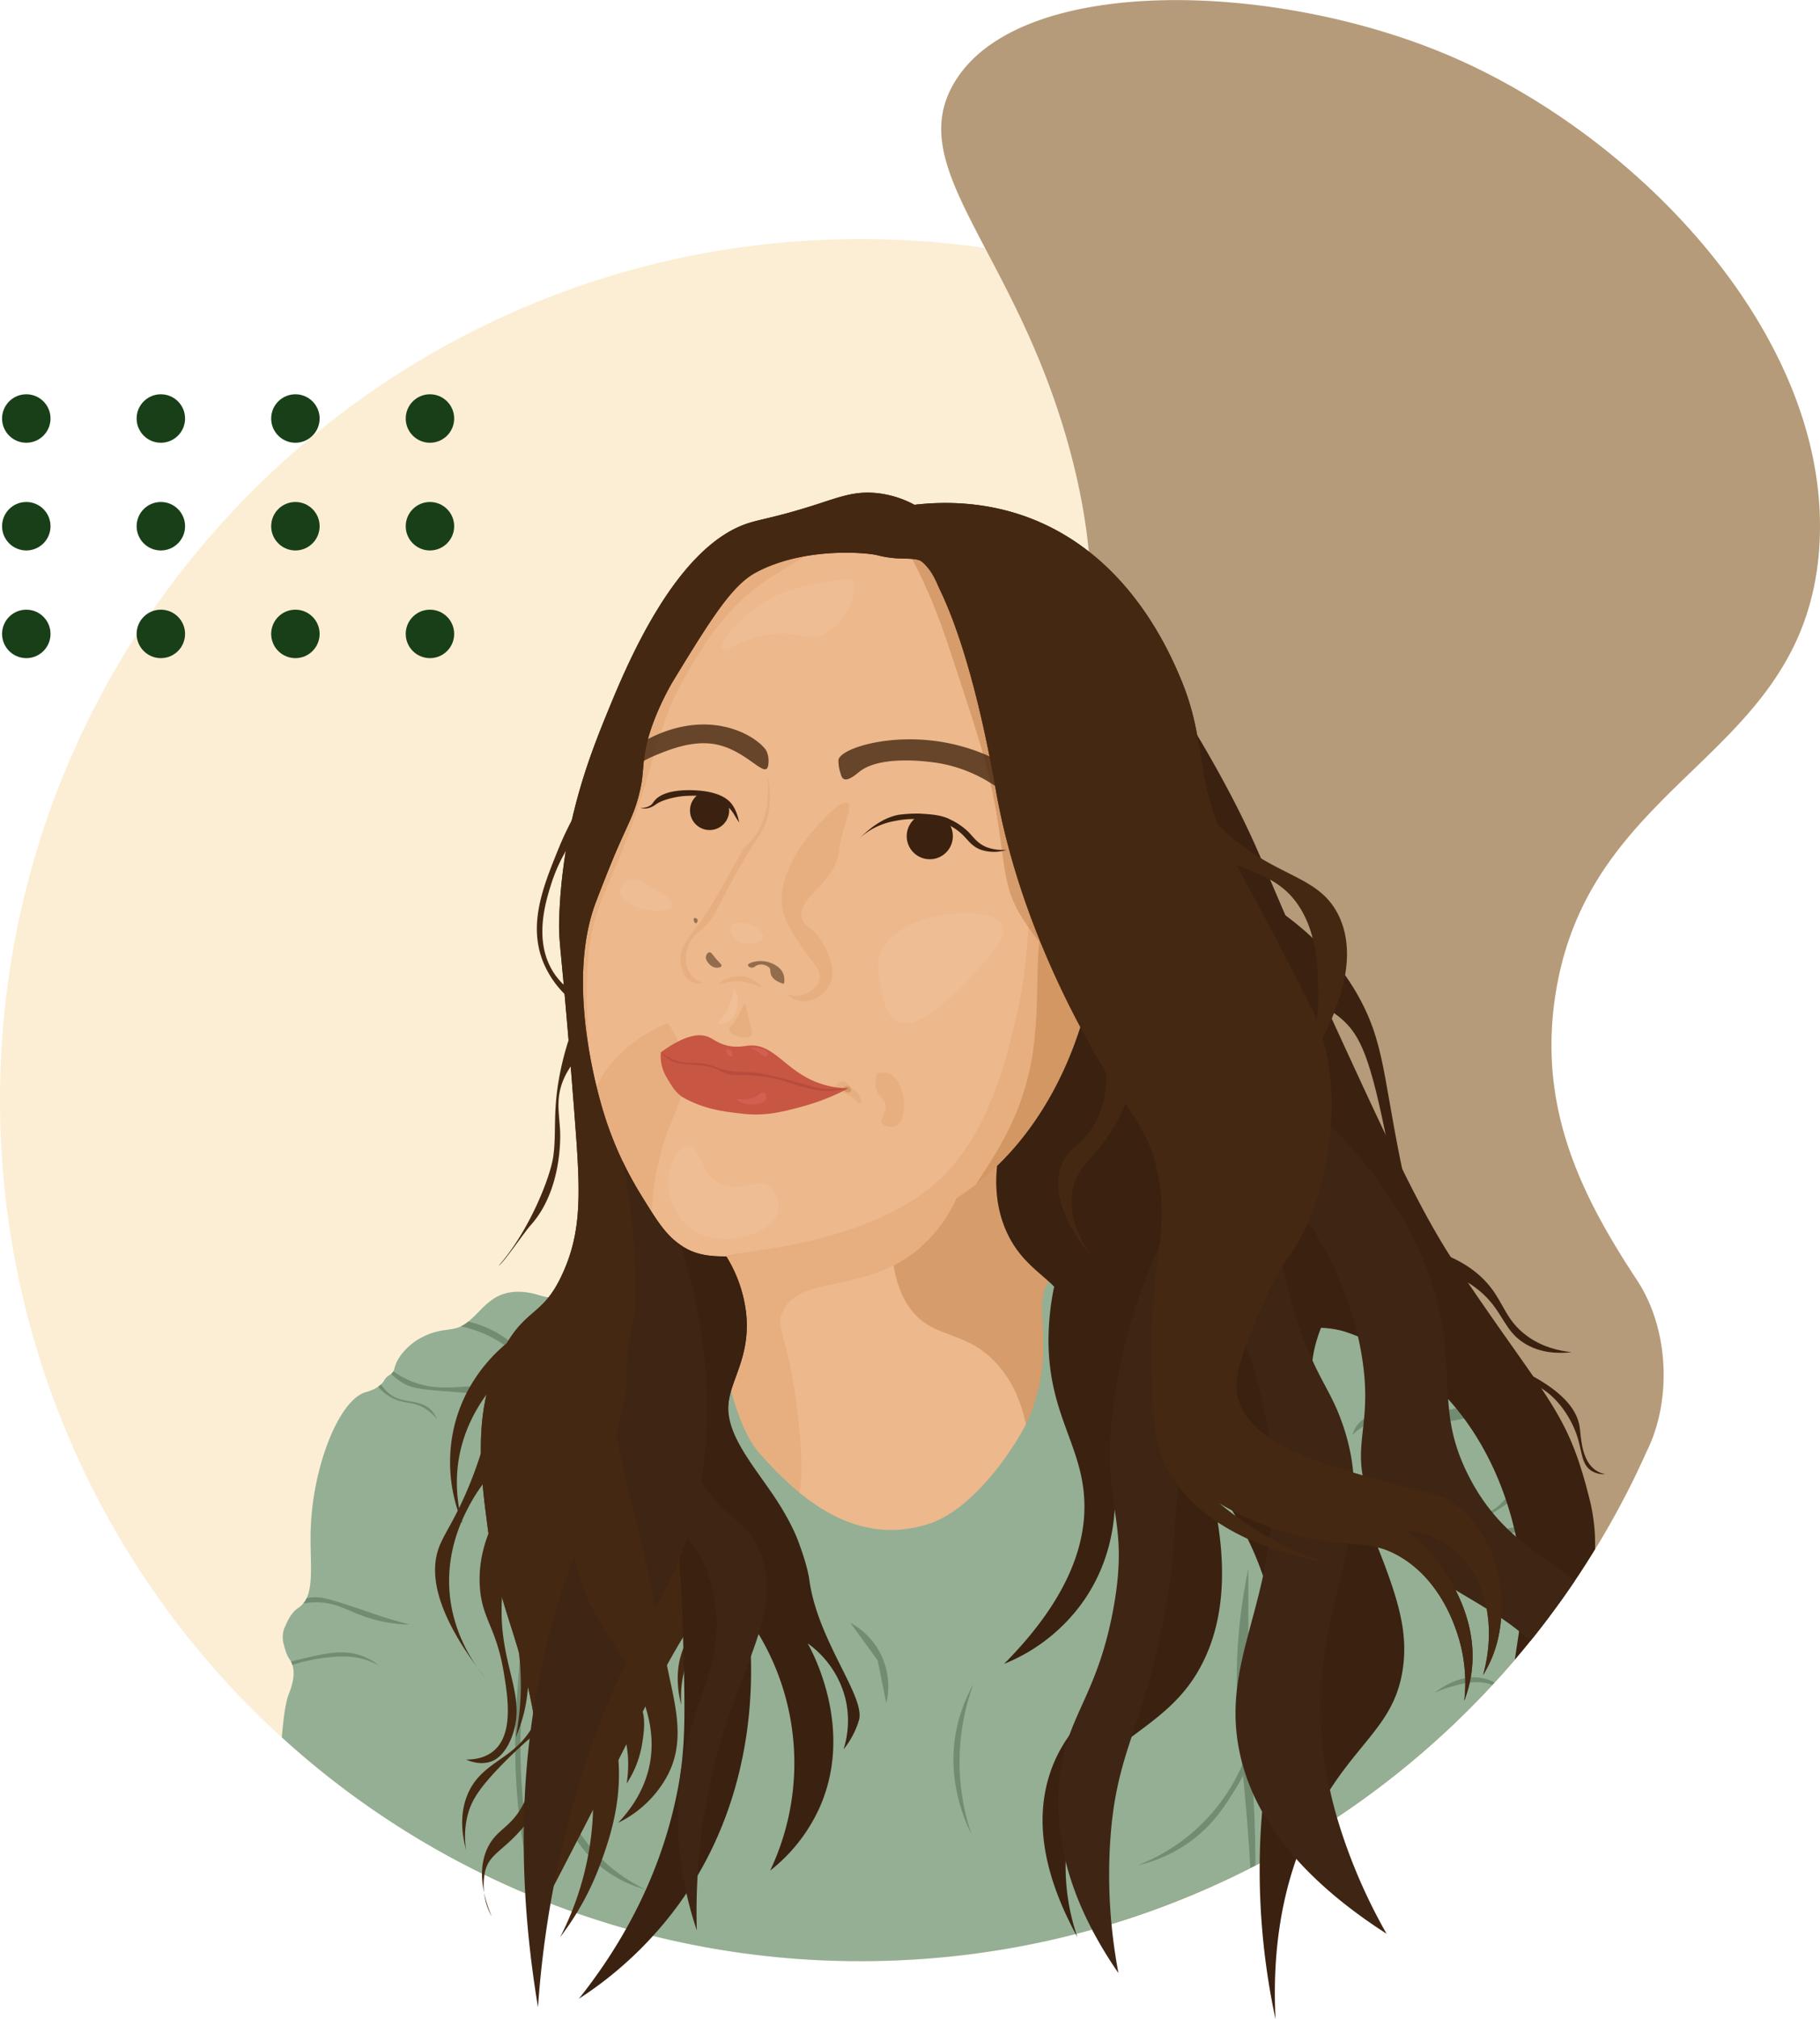 <svg xmlns="http://www.w3.org/2000/svg" viewBox="0 0 877.6 973.2"><defs><style>.cls-1{fill:#fceed4;}.cls-2{fill:#193f19;}.cls-3{fill:#b59b79;}.cls-4{fill:#edb88c;}.cls-10,.cls-5{fill:#f4c5a2;}.cls-5{opacity:0.35;}.cls-6{fill:#b5743a;opacity:0.4;}.cls-7{fill:#e2a674;}.cls-10,.cls-14,.cls-7,.cls-8,.cls-9{opacity:0.5;}.cls-15,.cls-8{fill:#3a2110;}.cls-16,.cls-20,.cls-9{fill:#452812;}.cls-11{fill:#c75642;}.cls-12{fill:#b74b3d;}.cls-13{fill:#d35f53;}.cls-14{fill:#ef9d6f;}.cls-16{opacity:0.8;}.cls-17{fill:#94af94;}.cls-18{fill:#728c72;}.cls-19{fill:#3f2513;}</style></defs><g id="Layer_2" data-name="Layer 2"><g id="Layer_9" data-name="Layer 9"><path class="cls-1" d="M789.4,617.07A92.06,92.06,0,0,1,802,663.7a93,93,0,0,1-1.15,14.64c0,.26-.08.52-.13.77a82.37,82.37,0,0,1-3.6,13.23h0q-2,4.67-4.06,9.25a.37.37,0,0,0,0,.11c-1.3,2.77-2.58,5.55-3.9,8.31-.59,1.25-1.19,2.5-1.81,3.74q-8.35,16.9-18.17,32.91-4.71,7.71-9.77,15.2-5.68,8.45-11.77,16.58c-3.15,4.23-6.4,8.39-9.71,12.49q-3.66,4.53-7.46,9-4.77,5.6-9.76,11c-.36.4-.73.79-1.09,1.18a416.33,416.33,0,0,1-74.9,63.82q-11.74,7.82-24,14.83c-5,2.89-10.13,5.65-15.28,8.32-.81.43-1.63.84-2.44,1.25a412.15,412.15,0,0,1-66.95,27c-3.11.94-6.23,1.86-9.38,2.73A415.1,415.1,0,0,1,0,530.2c0-229.19,185.8-415,415-415a417.71,417.71,0,0,1,60,4.31c151.21,21.88,276,125.31,328.43,264.24-24,24-46.3,50.95-53.31,95.11-8.3,52.29,10.45,93.07,34.52,130.85Q787,613.42,789.4,617.07Z"/><circle class="cls-2" cx="12.68" cy="201.71" r="11.68"/><circle class="cls-2" cx="77.56" cy="201.71" r="11.68"/><circle class="cls-2" cx="142.44" cy="201.71" r="11.68"/><circle class="cls-2" cx="207.32" cy="201.71" r="11.68"/><circle class="cls-2" cx="12.68" cy="253.62" r="11.68"/><circle class="cls-2" cx="77.56" cy="253.62" r="11.68"/><circle class="cls-2" cx="142.44" cy="253.62" r="11.68"/><circle class="cls-2" cx="207.32" cy="253.62" r="11.68"/><circle class="cls-2" cx="12.68" cy="305.52" r="11.68"/><circle class="cls-2" cx="77.56" cy="305.52" r="11.68"/><circle class="cls-2" cx="142.44" cy="305.52" r="11.68"/><circle class="cls-2" cx="207.32" cy="305.52" r="11.68"/><path class="cls-3" d="M877.17,265.06c-4.41,58.46-40.73,85.74-73.76,118.69-24,24-46.3,50.95-53.31,95.11-8.3,52.29,10.45,93.07,34.52,130.85q2.36,3.7,4.78,7.36c11.33,17.16,15.13,40.37,11.45,61.27,0,.26-.08.52-.13.77a82.37,82.37,0,0,1-3.6,13.23h0q-1.22,3.28-2.7,6.38c-.46.95-.91,1.91-1.36,2.87a.37.37,0,0,0,0,.11c-1.3,2.77-2.58,5.55-3.9,8.31-.59,1.25-1.19,2.5-1.81,3.74q-8.35,16.9-18.17,32.91-4.71,7.71-9.77,15.2-5.68,8.45-11.77,16.58c-3.15,4.23-6.4,8.39-9.71,12.49q-3.66,4.53-7.46,9-4.77,5.6-9.76,11c-.36.4-.73.79-1.09,1.18a416.33,416.33,0,0,1-74.9,63.82q-11.74,7.82-24,14.83c-5,2.89-10.13,5.65-15.28,8.32-.81.43-1.63.84-2.44,1.25a412.15,412.15,0,0,1-66.95,27c-76.61-88-75.66-284.4-75.38-304.11C463.35,432,557.4,369.12,515.66,216.11c-11.21-41.11-27.6-71.73-40.68-96.6C457.9,87,446.44,64.35,459.49,41c29.78-53.4,153.85-50.74,239.58-14.09C791.53,66.39,884.74,164.86,877.17,265.06Z"/></g><g id="Layer_3" data-name="Layer 3"><path class="cls-4" d="M421.59,265.89c-23.84-.21-41.45,1.29-56.82,9.06S341,298,324.42,328.47C314.11,347.4,312,357.66,311.25,361.4c-1.73,9.31-.65,12.17-3.29,22.24-2.35,8.93-4.75,12.62-10.71,26.35,0,0-3.74,8.62-9.88,24.7-15.26,40,1.84,95.72,4.12,102.93a170.24,170.24,0,0,0,17.29,37.87c8.6,14,13.13,21.35,22.23,26.35,9.67,5.31,21.95,4.16,46.11,1.65,21.26-2.21,32.07-3.34,46.94-8.24A159.58,159.58,0,0,0,467.7,573c37.68-27.8,50.62-69.47,54.34-81.52,31.5-101.87-40.16-219.61-83.16-224.79C436.15,266.38,429,266,421.59,265.89Z"/><path class="cls-4" d="M344.19,596.9c6.17,7.81,14,20.2,15.64,36.23,2,19.17-6.27,30.37-8.23,41.17-7.47,41.17,68.37,120,122.69,101.28,51.88-17.84,66.54-118.58,36.23-153.15-7.68-8.75-18.76-13.87-25.53-29.65-8.51-19.84-3.52-41,1.65-55.16Z"/></g><g id="Layer_7" data-name="Layer 7"><path class="cls-5" d="M303.84,424c1.15-.35,3.22-.62,9.88,3.3,5.84,3.44,11.33,6.67,10.7,9.06s-6.51,2.68-9.88,2.47c-6.91-.45-15.63-4.33-15.64-9.06C298.89,427.23,301.36,424.75,303.84,424Z"/><path class="cls-5" d="M424.88,476.68c-1.07-4.62-2.35-10.13-.82-15.64,3.9-14,23.62-19.51,34.58-20.59,2.22-.22,21.46-2.1,24.7,5.77,2.15,5.2-3.81,12-11.52,20.58-5.58,6.21-28.33,31.53-39.53,25.53C428,490,426.5,483.66,424.88,476.68Z"/><path class="cls-6" d="M517.93,660.3c-3.26,18.79-10.86,41.63-17.3,41.17s-2.55-22.72-18.11-42-32.08-13.06-43.64-28.82c-4.16-5.67-6.79-13-8-20.8a61.64,61.64,0,0,0,11.66-7.61,69.78,69.78,0,0,0,18.71-24.79c2.13-1.38,4.28-2.87,6.41-4.44A129.77,129.77,0,0,0,483,559.78a82.93,82.93,0,0,1,25.08,21.48C527.29,606.41,521.85,637.73,517.93,660.3Z"/><path class="cls-7" d="M322,493.15a44.19,44.19,0,0,1,8.24,21.41c1.1,12.48-4.49,18.84-9.88,35.41-8.43,25.87-3.8,38-9.06,39.52-8.1,2.34-30.65-23.09-28-50.23C285.2,519.42,300.3,501.86,322,493.15Z"/><path class="cls-7" d="M402.65,524.44c-.25-1.36,2.09-3.47,4.12-3.29.91.08,1.11.57,4.11,3.29,2.26,2,2.71,2.27,3.3,3.29.85,1.48,1.46,3.69.82,4.12-.83.56-2.65-2.64-7.41-4.94C404.6,525.47,402.85,525.54,402.65,524.44Z"/><path class="cls-6" d="M406.77,524.44a1.47,1.47,0,0,1,.82-.82,2,2,0,0,1,2.47.82,1.58,1.58,0,0,1,0,1.65c-.7.82-2.92.21-3.29-.83A1.21,1.21,0,0,1,406.77,524.44Z"/><path class="cls-7" d="M371,389c-.63,6.23-2.3,9.55-5.68,14.94h0c-3.21,5.14-8,12.17-14.9,25.41-4.88,9.36-6.43,13.4-11.53,18.11-2.7,2.5-5,3.86-6.58,7.41-.27.57-3.83,8.72.82,14.82a12.61,12.61,0,0,0,5.76,4.12,9,9,0,0,1-5.76-.82c-4.48-2.44-4.86-8.55-4.94-9.88-.41-6.75,4-11.38,9.06-18.12,4.58-6.08,9.1-14.21,18.11-30.47,1.24-2.22,2.34-4.22,3.34-6,.42-.31.81-.63,1.19-1,11.12-9.53,10.85-25.9,10.2-32.7a6.29,6.29,0,0,1,.32.7A47.31,47.31,0,0,1,371,389Z"/><path class="cls-7" d="M408.41,386.93c-5.14-1.31-21.06,18.79-23.05,22.23-4.09,7.07-11.06,19.1-7.41,31.29,1.95,6.54,7.1,13.66,11.52,19.76,3.88,5.36,6.46,8,5.77,11.53-.8,4.14-5.69,7.93-10.71,8.24a11.52,11.52,0,0,1-4.94-.83,12.55,12.55,0,0,0,6.59,3.3c5.88.86,10.93-3.23,13.18-6.59,5.44-8.14-1.87-19.88-3.3-22.23-4.68-7.72-8.4-6.66-9.47-11.12-2.49-10.38,17.36-17.26,18.12-33.76C405,402.93,411.92,387.82,408.41,386.93Z"/><path class="cls-8" d="M360.65,465.15c.06-1.1,4.77-2.57,9.06-1.64.67.14,6.85,1.57,8.24,6.59a8.15,8.15,0,0,1,0,4.11c-4.19-1.29-5.66-3-6.18-4.53s0-2.28-.82-3.29a5.65,5.65,0,0,0-6.59-.82,3.12,3.12,0,0,1-1.65.82C361.75,466.43,360.62,465.71,360.65,465.15Z"/><path class="cls-8" d="M347.89,465.57c.23-.64-.65-1.2-2.47-3.3-2-2.35-2.4-3.36-3.29-3.29s-1.43,1-1.65,1.65c-.61,1.84,1.19,3.65,1.65,4.11a5,5,0,0,0,3.29,1.65C346.12,466.42,347.63,466.31,347.89,465.57Z"/><path class="cls-9" d="M334.72,442.51c-.4.28-.24,1.15,0,1.65.07.15.39.83.82.82s1.07-.91.82-1.65S335.13,442.22,334.72,442.51Z"/><path class="cls-5" d="M363.12,446.22c-3.7-2-9.33-2.43-10.7,0-1,1.82.55,4.93,2.47,6.58,4.3,3.7,12.41,1.87,13.18-.82C368.63,450,365.27,447.36,363.12,446.22Z"/><path class="cls-10" d="M354.07,476.68c-.94,0-.47,4.52-3.3,9.88-2.14,4.08-4.67,5.78-4.11,6.59s3.65.1,5.76-1.65c3.42-2.82,3.32-7.61,3.29-9.05C355.66,479.77,354.84,476.68,354.07,476.68Z"/><path class="cls-7" d="M346.66,474.21c.16.51,5.68-2.35,13.17-.82,4.43.9,7.18,2.86,7.41,2.47s-3-3.84-7.41-4.94C353.05,469.24,346.48,473.65,346.66,474.21Z"/><path class="cls-7" d="M354.89,491.5c-2.16,3.25-3.52,3.72-3.29,4.94.53,2.84,8.64,5,10.7,2.47.74-.88.18-1.72-1.65-9.88-.78-3.51-1-4.88-1.64-4.94C358,484,357.75,487.21,354.89,491.5Z"/><path class="cls-11" d="M409.24,524.44a108.35,108.35,0,0,1-23.06,9.06c-8.77,2.33-17,4.51-28,3.29-10.58-1.17-18.31-2.32-28-7.41-4.53-2.38-6.84-6.93-9.06-10.7a19.9,19.9,0,0,1-2.47-11.5v0l0,0c12.27-8.93,19.05-9.06,23-7.37,2.42,1,4.49,3,9,4.12,4.78,1.12,8,.19,10.71,0,12.71-.94,17.89,13.75,36.23,18.93a43.28,43.28,0,0,0,9.38,1.58l1.52.06Z"/><path class="cls-5" d="M331.84,552.44c5.93-.06,5.93,13.4,15.64,18.11,9.24,4.48,17.57-3.66,23.88,1.65,3.64,3.06,5,9.22,3.29,13.17-4.45,10.51-29,17.35-42.81,5.77-8.94-7.53-11.91-21.73-7.42-31.29C325.07,558.47,327.89,552.48,331.84,552.44Z"/><path class="cls-7" d="M526.54,473.49a166.89,166.89,0,0,1-4.5,18c-3.72,12.05-16.66,53.72-54.34,81.52-2.13,1.57-4.28,3.06-6.41,4.44a163.14,163.14,0,0,1-37.23,17.79c-14.87,4.9-25.68,6-46.94,8.24-11.1,1.16-19.68,2-26.67,2.1h-.32a2.19,2.19,0,0,1,.47-.26,33.11,33.11,0,0,1,5.86-1.24C372.34,601.59,414,597,443.77,576a90,90,0,0,0,9.57-7.75,78.23,78.23,0,0,0,7.77-8.39c18-22.62,25.15-53.41,28.82-69.17,8.05-34.55,3.94-53.05,9.88-54.34S519.69,451.56,526.54,473.49Z"/><path class="cls-12" d="M408.61,524.43a47.11,47.11,0,0,1-7.2,1.25c-5.58.45-10-.73-16.46-2.47-6.09-1.63-5.67-2.21-10.71-3.3a87.55,87.55,0,0,0-13.17-1.65c-7.22-.45-7.72.21-10.71-.82s-4.17-2.31-8.23-3.29a48.08,48.08,0,0,0-5.77-.83c-6.14-.67-7-.36-9.05-.82a16.76,16.76,0,0,1-8.65-5.32v0l0,0a24.23,24.23,0,0,0,9.42,4.57c4,.9,5.79.18,10.7.82,5.7.75,5.35,2,11.53,3.29,6.89,1.45,8.44.14,17.29,1.65,2,.33,3.77.78,7.41,1.65,15.77,3.79,17.35,5.48,23.88,5.76a51.08,51.08,0,0,0,8.15-.48Z"/><path class="cls-13" d="M350.36,505.91c.5-.46,1.86-.06,2.47.83s.55,2.14,0,2.47-2-.52-2.47-1.65C350.34,507.5,349.88,506.37,350.36,505.91Z"/><path class="cls-13" d="M361.89,505.09c.07-.32,1.86-.25,3.29,0,1.22.21,4.68.8,4.94,2.47a1.61,1.61,0,0,1-.82,1.65c-.89.34-1.65-1-4.12-2.47C363.22,505.6,361.83,505.37,361.89,505.09Z"/><path class="cls-13" d="M355.3,529.79c.15-.64,4,1.05,8.24-.82,2.64-1.17,3.8-3,4.94-2.47.9.42,1.29,2.11.82,3.29-1.09,2.78-6.75,2.51-7.41,2.47C358.29,532.05,355.17,530.37,355.3,529.79Z"/><path class="cls-14" d="M356.46,604.1c-2.16.62-4.33,1.25-6.51,1.86C349.79,605.3,352.2,604.77,356.46,604.1Z"/><path class="cls-7" d="M461.29,577.46a69.78,69.78,0,0,1-18.71,24.79c-25.87,21.35-56.52,12-65.05,29.65-3.48,7.23.86,10.41,5,34.58,3.54,21,6.62,56.25,0,58.46-8,2.69-31-42.35-37.47-77-1.49-8-7.19-20.27,5.43-42.35,7-.09,15.58-1,26.68-2.11,21.26-2.21,32.07-3.34,46.94-8.24A163.14,163.14,0,0,0,461.29,577.46Z"/><path class="cls-6" d="M528.06,464.29a171.6,171.6,0,0,1-6,27.21c-3.62,11.73-16,51.51-51.36,79.25,5.23-8.84,21.23-29.17,26.66-59.48,5.7-31.8-.74-63.29,9.06-68.35C513.06,439.48,521.9,455.41,528.06,464.29Z"/><path class="cls-5" d="M375.48,286.47c5.89-2.6,11.23-3.69,21.4-5.76,12.1-2.46,13.47-1.42,14-.82,3.9,4.36-3.29,22.13-15.64,26.35-6.32,2.15-8.58-1.08-18.94-.83-17.08.42-26.36,9.59-28,7.41C346.3,310.16,358.33,294.06,375.48,286.47Z"/><path class="cls-7" d="M391.94,263.42c1,3.61-11.85,8.81-23.87,17.29-18.34,12.93-27.71,28.58-36.23,42.82-10.45,17.44-13,29.11-21.41,56.81-13.74,45-23.49,51.7-26.35,77.4a224.13,224.13,0,0,0-.83,33.76c1.14,29.94,6.89,51,6.59,51.06s-10.5-25.69-11.53-60.11C278,471.09,278.57,457,298.08,382c12.22-47,15.51-55,19.76-63.4,5.29-10.45,27.74-54.74,60.11-57.64C382.6,260.53,391.15,260.64,391.94,263.42Z"/><path class="cls-6" d="M434.76,256.83c-1.44,1.14,3.42,8.63,9.88,22.23,6.93,14.58,10.66,25.92,18.12,48.58,9,27.49,13.64,41.5,17.29,61.76,4.84,26.92,3.2,38.27,13.17,53.52,7,10.72,15.88,21.55,22.24,25.53,8.16-97.83-22.76-151.17-38.7-171.27C464,281.07,437.7,254.51,434.76,256.83Z"/><path class="cls-7" d="M422.82,517.44a12.62,12.62,0,0,0,0,8.24c1.3,3.33,3.5,3.64,4.12,6.58.88,4.22-2.95,6.87-1.65,9.06,1.08,1.81,5.09,2.4,7.41.82,5.54-3.77,3.82-21.6-4.11-24.7A8.91,8.91,0,0,0,422.82,517.44Z"/></g><g id="Layer_6" data-name="Layer 6"><path class="cls-15" d="M485.4,409.57a19.61,19.61,0,0,1-12.35,0c-4.51-1.66-6.13-4.61-9.06-7.41a26.07,26.07,0,0,0-5.66-4.07.39.39,0,0,0-.11-.06c-3.7-1.22-2.87-1.22-7.81-2-.39-.07-8.11-1.23-8.5-1.25a41.34,41.34,0,0,0-10,.84,34,34,0,0,0-17.29,8.23c4-3.8,10.29-9.47,18.53-11.12a66.91,66.91,0,0,1,10.51-.6l.77.05c3.64.26,8.27.44,12.59,2.2.25.1,1.4.72,1.65.82a31.24,31.24,0,0,1,7.41,4.95c3.1,2.62,4.94,6.85,11.12,8.64A23.13,23.13,0,0,0,485.4,409.57Z"/><path class="cls-15" d="M459.46,403a11.12,11.12,0,1,1-15.83-10.07l.77.05a40.18,40.18,0,0,1,12.36,2.75,10.84,10.84,0,0,1,1.57,2.37A11.13,11.13,0,0,1,459.46,403Z"/><path class="cls-15" d="M356.47,396.59c-.25-.62-1.12-1.61-2.4-3.9a20.39,20.39,0,0,0-3.3-4.11c-4.06-3.67-6.84-4.47-11.52-4.94a74.17,74.17,0,0,0-9.06,0c-3.62.21-10.71,1.64-14,4.11a10.67,10.67,0,0,1-3.29,1.65,7.07,7.07,0,0,1-4.12,0,8.13,8.13,0,0,0,4.12-.82c2-1,1.64-1.65,3.29-3.3,5.37-5.36,18-4.58,22.23-4.11.05,0,0,0,0,0,6.1.71,10.29,2.34,13.18,4.94.23.19-.23-.22,0,0C355.32,389.71,356.23,395.58,356.47,396.59Z"/><path class="cls-15" d="M356.54,396.8s0-.09-.07-.19A.63.63,0,0,1,356.54,396.8Z"/><path class="cls-15" d="M351.6,390.64A9.44,9.44,0,1,1,338.29,382l.13,0c6.1.72,9.62,2.55,12.51,5.15a10.25,10.25,0,0,1,.43,1.36A10,10,0,0,1,351.6,390.64Z"/><path class="cls-16" d="M404.3,366.35a18.55,18.55,0,0,0,.82,5.76c.53,1.82.85,2.82,1.65,3.29,2.14,1.27,6.4-2.46,7.41-3.29,11.16-9.17,38-4.4,39.52-4.12a69.85,69.85,0,0,1,30.47,14q-2.48-8.24-4.94-16.47A93.44,93.44,0,0,0,457,358.11C429.6,352.7,404.88,360.86,404.3,366.35Z"/><path class="cls-16" d="M369.71,370.46c1-.9.92-3.76.83-4.94a12.06,12.06,0,0,0-.83-3.29c-1.16-2.75-9-10-22.23-12.35-16.5-2.88-30.65,3.8-37.05,7.41-.28,3.29-.55,6.59-.83,9.88a70.44,70.44,0,0,1,7.83-3.71c5.58-2.23,16.08-6.43,26.34-4.94C358,360.59,367.15,372.9,369.71,370.46Z"/></g><g id="Layer_5" data-name="Layer 5"><path class="cls-17" d="M747.59,778.45C671.92,879.68,551.11,945.2,415,945.2A413.58,413.58,0,0,1,135.9,837.35c.91-11.13,2-17.32,3.26-20.6.75-2,3.67-8.79,1.82-14.34a10.07,10.07,0,0,0-.67-1.55,6.65,6.65,0,0,0-.33-.58c-2.07-3.27-2.07-4-3.29-8.23a12.3,12.3,0,0,1,.82-8.23c2.37-5.43,4.19-7.46,6.59-9.06a10.1,10.1,0,0,0,2.16-2,12.07,12.07,0,0,0,1.66-2.63c3.42-7.39,1.37-19.94,1.94-34.12,1.19-29.66,13.6-61.1,26.35-65a20,20,0,0,0,6.13-2.65,10.83,10.83,0,0,0,1.36-1.11,9.92,9.92,0,0,0,1.57-2c1.08-1.84,2.33-2.29,3.33-3.08a4,4,0,0,0,1.06-1.22,5.44,5.44,0,0,0,.55-1.46c1.55-6.6,8.07-12,11.53-14,10-5.79,14.84-3.59,20.5-6.22a17,17,0,0,0,3.57-2.31c.21-.16.41-.34.63-.53,5.16-4.54,5.73-6.16,10.7-9.88,7.83-5.83,17.73-3.91,22.24-2.47,12.64,4,47.17,4.7,81.51,0,5.91,11.2,9.48,58.71,25.53,76.58,16.28,18.12,43.88,45.86,81.52,33.76,23.27-7.48,44.43-41.5,48.58-51.87C511,646.17,494.93,627.4,508.05,615c18.81-17.77,55.37,17.64,123.51,23.87,6.84.63,30.65,4.26,57.64,17.3,8.65,4.18,13,6.27,17.29,9.88a56.69,56.69,0,0,1,8.25,8.55q1.6,2,3,4.17c8.87,13.31,12.41,28.51,18.22,38.53q.51.87,1,1.68a27,27,0,0,0,1.58,2.24,19.85,19.85,0,0,1,4.12,17.29s0,.05,0,.07c-.11.58-.2,1.18-.26,1.81C741.47,749.31,745.37,763.16,747.59,778.45Z"/></g><g id="Layer_8" data-name="Layer 8"><path class="cls-18" d="M249.49,681.71a32.8,32.8,0,0,0-9.88-7.41c-4-1.91-7-2.33-18.94-3.29-16.66-1.35-21.51-1.41-27.17-4.94a27.47,27.47,0,0,1-4.9-3.91,4,4,0,0,0,1.06-1.22,42.81,42.81,0,0,0,9.61,5.13c17.81,6.71,31.47-2.44,42.81,5.76A22.11,22.11,0,0,1,249.49,681.71Z"/><path class="cls-18" d="M210.79,684.18a21.3,21.3,0,0,0-6.58-5.76c-5.18-2.87-8.76-1.8-14-4.12a22.54,22.54,0,0,1-7.87-5.94,10.83,10.83,0,0,0,1.36-1.11,24.36,24.36,0,0,0,3.21,3.76c7,6.38,15.62,2.5,21.41,9.06A13.45,13.45,0,0,1,210.79,684.18Z"/><path class="cls-18" d="M197.62,783a70.48,70.48,0,0,1-17.29-2.47c-11.59-3.18-16.35-7.79-26.35-8.23a34.62,34.62,0,0,0-7.72.52,12.07,12.07,0,0,0,1.66-2.63,26.43,26.43,0,0,1,3.59-.36c3.11-.11,5.69.32,17.29,4.11,8.41,2.75,10.93,3.79,17.29,5.77C190.94,781.21,195,782.3,197.62,783Z"/><path class="cls-18" d="M182.8,802.75a36.7,36.7,0,0,0-8.24-3.29c-2.87-.76-7.09-1.49-14.82-.82A86.73,86.73,0,0,0,141,802.41a10.07,10.07,0,0,0-.67-1.55c1.58-.44,3.41-.92,5.43-1.4,11.51-2.69,19.53-4.46,28-1.65A30,30,0,0,1,182.8,802.75Z"/><path class="cls-18" d="M257.73,904.86a304.53,304.53,0,0,1-6.59-52.7c-1.12-31.13,2.86-56,8.24-89.75,2.7-16.95,5.43-30.88,7.41-40.35-2,6.21-4.74,15.27-7.41,26.35a400.82,400.82,0,0,0-9.89,66.7,331.37,331.37,0,0,0-.82,38.7,300.28,300.28,0,0,0,6.59,51.05Z"/><path class="cls-18" d="M261.85,667.71c-3.84-6-13.87-19.86-32.12-26.34a56.14,56.14,0,0,0-7.49-2.11,17,17,0,0,0,3.57-2.31,51.19,51.19,0,0,1,16.27,6.89A52.07,52.07,0,0,1,261.85,667.71Z"/><path class="cls-18" d="M717.75,678.79c-10.44,5.61-18.9,6.64-25.26,6.22-9.43-.63-19.11-4.76-30.47,0a32.35,32.35,0,0,0-9.88,6.58,14,14,0,0,1,2.47-4.94c6.24-7.83,20.14-6.13,25.53-5.76,8.26.57,19.62-.36,34.6-6.27Q716.34,676.66,717.75,678.79Z"/><path class="cls-18" d="M737,719c-.56.18-1.14.37-1.71.59-2.68,1-3.75,2-8.24,4.94-6.84,4.5-10.26,6.75-13.17,7.41-2.58.59-6.7.83-12.35-1.65,11.23,1.35,17.19-1.31,20.58-4.11,2.84-2.36,4.52-5.34,9.06-7.41a18.68,18.68,0,0,1,4.78-1.45Q736.48,718.19,737,719Z"/><path class="cls-18" d="M742.7,738.6c-.11.58-.2,1.18-.26,1.81a22.78,22.78,0,0,0-7.13-1.88,29.28,29.28,0,0,0-9.06.82,46.89,46.89,0,0,0-8.23,2.47,21.14,21.14,0,0,1,24.68-3.22Z"/><path class="cls-18" d="M720.66,810.91c-.36.4-.73.79-1.09,1.18a15.84,15.84,0,0,0-4-1.1c-5.52-.82-10.94.62-14.83,1.65a52.82,52.82,0,0,0-9.05,3.29c9.9-7.58,17.54-7.82,21.41-7.41A21.18,21.18,0,0,1,720.66,810.91Z"/><path class="cls-18" d="M605.36,899.06c-.81.43-1.63.84-2.44,1.25-.34-5.82-.69-10.92-1-15.21-.79-10.91-1.68-20.51-2.51-29.31q-.25-2.55-.48-5c-2.29-24.46-3.85-43.24-1.12-68.61,1.23-11.53,3-20.78,4.11-26.35V818.4c.06,9.6.31,16.62.65,22.55.15,2.59.31,5,.47,7.27.8,10.5,1.77,19.41,2.18,38.52Q605.34,893.1,605.36,899.06Z"/><path class="cls-18" d="M469.35,811.81A74.12,74.12,0,0,0,461.11,834c-4.59,23.48,3.65,42.69,7.41,50.23a108.41,108.41,0,0,1,.83-72.46Z"/><path class="cls-18" d="M410.06,782.17a34.64,34.64,0,0,1,17.29,38.7q-2.06-10.29-4.12-20.59Z"/><path class="cls-18" d="M268.43,857.92a78.53,78.53,0,0,0,42.82,52.7,57.63,57.63,0,0,1-42.82-52.7Z"/><path class="cls-18" d="M605.21,829.93a90.66,90.66,0,0,1-56.82,69.16,70.15,70.15,0,0,0,25.53-11.52c11-8,16.74-17.24,21.41-24.71A112.67,112.67,0,0,0,606,840.63C605.76,837.06,605.48,833.49,605.21,829.93Z"/></g><g id="Layer_4" data-name="Layer 4"><path class="cls-15" d="M596.15,426.45c35.35,18.48,51.71,40,60.11,56,12.63,24,10.77,42.11,23.06,95.51,5.74,25,11.67,45,15.64,57.64l-15.64-24.7c-3.32-22.69-6.84-42.16-9.89-57.64-8.52-43.25-13.23-54.31-23-62.58-10.64-8.95-16.92-5.91-28-14.82C602.24,462.87,597.58,442,596.15,426.45Z"/><path class="cls-15" d="M516.28,595.25a127.73,127.73,0,0,0-10.7,51.88c.45,35.09,16.35,49.74,17.29,76.58.63,18.17-5.5,44.74-38.7,78.22A86.14,86.14,0,0,0,522,772.29c19.08-26.8,15.78-55.76,14.83-62.58,13,22.77,21.94,49.23,14.82,74.93-8.94,32.22-36.72,40.05-46.11,72.46-5.33,18.37-4.32,43.16,14,76.58-3.2-9.26-10.13-33.44-1.64-61.76,9.69-32.34,40.65-35.92,58.46-64.23,11.21-17.82,19.42-47.08,5.76-97.16,14.94,19.39,28.31,43.79,32.94,73.29,5.69,36.25-5.54,56.48-7.41,104.57a342.55,342.55,0,0,0,7.41,84.81c-2.31-45,7.92-75.5,17.29-94.69,19.07-39.07,41.31-45.09,44.47-77.4,2-20.52-5.81-39.48-21.41-77.4-15-36.52-22.63-40.28-23.06-58.47-.82-35.21,27-50.59,21.41-65C648.93,587.58,619.93,579,516.28,595.25Z"/><path class="cls-15" d="M769.13,746.67q-10,16.41-21.54,31.78-8.22,11-17.17,21.45c1.27-8.16,2.38-15.43,3.24-21.85,3.66-27.42-9.48-109.87-84-135.86-18.57-6.48-42.94,2.83-53.52,2.47-39.65-1.34-60-18.35-79.11-12.53a48.51,48.51,0,0,0-6.52-9.7c-7.68-8.76-18.76-13.87-25.53-29.65-4.43-10.31-5.2-21-4.19-30.84,27.69-26.75,38-59.9,41.24-70.44,16.13-52.16,5.22-108-15.06-150.88q5.61-36,10.95-69A608.73,608.73,0,0,1,592,380.34c17,32,18,40.69,47.76,105.4,30.26,65.85,45.39,98.78,62.58,124.34,44.89,66.72,53.41,69.52,64.23,112.8A89.65,89.65,0,0,1,769.13,746.67Z"/><path class="cls-19" d="M759.36,761.87q-5.68,8.45-11.77,16.58c-3.15,4.23-6.4,8.39-9.71,12.49-24.34-23.51-64.43-30.44-78.33-70.53-8.67-25,3.21-33-3.29-69.16-6.84-38-26.72-66.46-42.82-84.82a248.41,248.41,0,0,0,13.18,73.29c8.57,25,14.63,29.27,20.58,46.11,16,45.34-6.19,75.76-9.88,123.51-1.32,17.1-.5,39.43,7.35,66.57A265.56,265.56,0,0,0,668.61,932c-22-14.12-37.28-28.12-48-41.29-14.06-17.3-20.13-33.18-22.84-46-9.51-45,18-72.67,15.64-133.39-1.53-40-15.12-71.77-25.52-91.4-3.85,13.08-9.23,33-14,57.64-10,51.44-4.52,57.92-12.35,100.45-10.44,56.67-23.87,65.77-26.35,112a251.74,251.74,0,0,0,.76,37.25c.89,9.38,2.16,17.38,3.36,23.68a196.39,196.39,0,0,1-12.75-21c-10.41-19.88-17.56-42.87-16.07-68,2-34,18.12-41.84,26.35-86.46,8.4-45.59-6.47-48,0-98,6.42-49.74,26.24-87.1,37-107.05A350.76,350.76,0,0,1,611,515.38c59.71,46.86,78.24,90,84,121,5.54,29.91-1.09,47,13.17,74.94C722.87,740.25,743.72,749.11,759.36,761.87Z"/><path class="cls-20" d="M364.77,275.77c-11.45,6.05-21.08,21.05-40.35,52.7,0,0-9.54,15.86-12.85,31.35-.14.62-.24,1.15-.32,1.58-1.73,9.31-.65,12.17-3.29,22.24-2.35,8.93-4.75,12.62-10.71,26.35,0,0-3.74,8.63-9.88,24.7-15.26,40,1.84,95.72,4.12,102.93a170.24,170.24,0,0,0,17.29,37.87c6.18,10,10.24,16.67,15.41,21.45l0,0c.25.22.49.45.75.66s.53.46.79.67q.81.68,1.68,1.29l.62.43c.36.26.74.5,1.12.74l.88.54.95.54c5.19,2.85,11.13,3.84,19.25,3.76a65.78,65.78,0,0,1,9.57,27.53c2,19.17-6.27,30.37-8.23,41.17-2.74,15.1,5.74,35.28,20.24,53.84q-.4,4.49-.89,8.33a308.39,308.39,0,0,0-21.41,23.88A266.78,266.78,0,0,0,329.37,789c-9.85,16.07-17.41,32-26.77,50.45-9.59,19-24.71,48.62-44.46,86.45,7.57-53.72,1.57-94.18-5.76-121.86-6.2-23.42-13.15-36.92-17.3-68.34-3.7-28.15-7.31-58.51,8.24-86.46,10.29-18.51,18.19-15.15,27.17-33.76,10.55-21.85,9.33-41.52,6.59-77.4-6.6-86.43-7.91-82.39-7.41-96.34,1.6-44.66,14.79-77.77,23.05-98,9.15-22.38,32.54-79.61,67.52-91.4,6.53-2.2,13.67-2.89,32.94-9.05,11.41-3.66,18.22-6.4,28-5.77a48.84,48.84,0,0,1,19.76,5.77c13.28-1.54,36.05-2.22,60.11,8.23,42.15,18.3,61.14,58.47,68.34,75.75,13.5,32.4,5.32,48.54,25.53,87.28,4.56,8.75,13.63,24.52,28.82,54.35,6.71,13.18,10.07,19.78,10.7,21.41,18.21,46.66-2,94.94-3.29,98-8,18.34-12.92,17.65-23.06,42-9.6,23-14.39,34.59-10.7,45.29,7.32,21.23,40.88,30.42,74.1,39.52,18.56,5.08,21.47,4,28.82,9.06,22.66,15.62,28.07,48,20.59,70.81a57.75,57.75,0,0,1-5.77,12.35c6.81-24.36,1.07-48.4-14.82-60.93a45.1,45.1,0,0,0-23-9.06,74.12,74.12,0,0,1,9,7.41c1.45,1.4,28.4,28.12,23.06,62.58a60.87,60.87,0,0,1-3.29,12.35,75.75,75.75,0,0,0-3.3-32.11c-1.73-5.24-8.51-25.72-27.17-37-15.54-9.44-25.06-3.88-51.05-10.71a142.53,142.53,0,0,1-37.06-15.64,159.4,159.4,0,0,0,51.06,28.82C616.27,748.72,577.43,737.46,562,706c-6.64-13.52-6.46-28.5-6.59-58.46-.17-38.62,8-53.09,3.3-79.87-4.11-23.27-13.22-28.88-31.29-60.93-1.56-2.76-3.78-6.71-6.46-11.71-11.6-21.76-31.54-63.35-40.48-112.63-2-11.15-11.07-64.49-27.17-98-1.89-3.92-3.48-9.05-8.65-13.59-1.77-1.56-5.55-1.5-10.7-1.65a50.16,50.16,0,0,1-11.18-1.63C417.16,266.26,387.67,263.67,364.77,275.77Z"/><path class="cls-20" d="M269.26,791.23c-4.44,2.19,19.46,38.41,16.46,86.45a144.13,144.13,0,0,1-15.64,56,135,135,0,0,0,19.76-36.23c4.56-12.69,13.76-38.31,4.94-67.52C288,807.33,272.47,789.64,269.26,791.23Z"/><path class="cls-20" d="M306.31,819.22c6,4.62,4.26,15.41,3.29,21.41a49.05,49.05,0,0,1-7.41,18.94c1.66-11,.16-19.15-1.64-24.7-2.75-8.48-7.14-13.77-4.94-16.47C297.42,816.16,303,816.65,306.31,819.22Z"/><path class="cls-20" d="M336,733.59a88.53,88.53,0,0,0-14,51.87c2.89-8,5.69-16.84,8.24-26.35C332.59,750.13,334.47,741.58,336,733.59Z"/><path class="cls-20" d="M344.19,749.23c-1.35-.07-.79,8.83-5.77,23.88-5.26,15.92-10.71,20.58-11.53,32.94a47.42,47.42,0,0,0,1.65,15.64,49.87,49.87,0,0,1,3.3-22.23c4-10,8.72-11.44,12.35-20.58C349.82,764.65,346,749.32,344.19,749.23Z"/><path class="cls-20" d="M343.36,727.82c3.58-3.55,20.41,1.92,28,14,9.16,14.59-1.23,29.13,8.23,40.35,5.15,6.1,13.23,7.75,18.94,8.23-5.43,1.66-12.78,2.89-18.11-.82-7.67-5.34-2.78-15.05-10.71-26.35-7.08-10.1-14.9-7.93-22.23-19.76C344.87,739.25,340.64,730.54,343.36,727.82Z"/><path class="cls-20" d="M529.45,475c-8.14,4.18,13.61,39.64-1.64,66.69-6.3,11.17-13.4,11.12-16.47,21.41-4.61,15.41,6.27,32.34,16.47,44.47-5.8-7.77-12.69-19.74-10.71-32.94,2-13.61,11.6-15.84,21.41-33.76.83-1.51,20.18-37.83,4.94-57.64C539.79,478.51,533,473.22,529.45,475Z"/><path class="cls-20" d="M247.85,644.66c-4.85,3.51-22.66,17.26-28.82,42.82a75.13,75.13,0,0,0,4.11,46.93,71.14,71.14,0,0,1-2.47-27.17c2.94-27.62,21.69-44.74,27.18-49.41Z"/><path class="cls-20" d="M234.67,690.77a202.54,202.54,0,0,1-8.23,24.7c-7,17.13-12.28,23.49-14.82,30.47-4.1,11.25-3.13,30.06,22.23,62.58-4.53-5.5-17.13-22.25-17.29-46.11-.12-18.11,7-31.67,9.88-37.06a83.16,83.16,0,0,1,14-18.94Z"/><path class="cls-20" d="M239.61,730.29c-4.22,7.86-9.21,20.05-8.23,34.59,1.05,15.51,7.94,19.43,11.53,41.17,1.92,11.62,4.9,29.7-4.94,37.87-4.11,3.41-9.26,4.12-13.18,4.12,2.16,1,7.25,2.79,12.35.83,1.15-.45,6.4-2.66,9.88-12.36,6.23-17.31-3.31-30.17-4.94-53.52a101,101,0,0,1,3.3-32.93Q242.5,740.18,239.61,730.29Z"/><path class="cls-20" d="M263.49,785.46c3.2,30.81-4.46,46.08-12.35,54.35-8.8,9.23-20,11.93-25.52,24.7-4.32,9.93-2.74,20.22-.83,27.17a40.9,40.9,0,0,1,.83-17.29c1.76-6.44,5.1-12,14.82-22.23a216.33,216.33,0,0,1,28-24.7Z"/><path class="cls-20" d="M246.2,776.4a130.79,130.79,0,0,1,2.47,60.94A75.34,75.34,0,0,0,252.79,825a78.72,78.72,0,0,0-.83-38.7Z"/><path class="cls-20" d="M261,841.45c-3.84.5-1.65,13.57-8.23,27.18-6.23,12.88-13.71,12.57-18.12,23-2.65,6.32-4.11,16.37,2.47,32.12a31.46,31.46,0,0,1-3.29-21.41c1.93-9,8.81-9.95,18.94-22.24C257,875.11,271,858,266,846.39,265,844.18,262.91,841.21,261,841.45Z"/><path class="cls-20" d="M546.75,304.59c3.27-.81,3,65.25,51,102.1,21.55,16.55,39.06,16.64,47.76,34.59,10.65,22-1.88,50.37-14.83,71.63a114.81,114.81,0,0,0,4.94-34.58c-.11-10.82-.3-27.54-9-41.17-10.64-16.57-26.15-16.46-41.17-25.53C541.62,385.18,543.16,305.48,546.75,304.59Z"/><path class="cls-15" d="M414.18,829.1a41.07,41.07,0,0,1-7.41,14,45.94,45.94,0,0,0,.82-24.7,46.73,46.73,0,0,0-18.12-26.35c2.85,5.15,22.31,41.72,5.77,79.05a81.07,81.07,0,0,1-23.88,30.46A120.82,120.82,0,0,0,360.65,779.7c2.29,18.93,7.39,81.42-32.93,137.51a181.58,181.58,0,0,1-48.58,46.11C296,942.12,318.1,908,326.89,862c3.9-20.37,3.43-38,2.48-73.09v-.19c-1.82-67-11-88.92-9.06-144.92.64-19,2.31-35,3.88-46.9l0,0c.25.22.49.45.75.66s.53.46.79.67q.81.68,1.68,1.29l.62.43c.36.26.74.5,1.12.74l.88.54.95.54c5.19,2.85,11.13,3.84,19.25,3.76a65.78,65.78,0,0,1,9.57,27.53c2,19.17-6.27,30.37-8.23,41.17-2.87,15.8,11,30.88,22.23,47.76,3.29,4.94,8.23,13.17,11.07,20.71,3.12,8.32,4.83,14.63,5.4,18.81C394.3,790.94,417.48,817.84,414.18,829.1Z"/><path class="cls-20" d="M720.9,794.93a57.75,57.75,0,0,1-5.77,12.35c6.81-24.36,1.07-48.4-14.82-60.93a45.1,45.1,0,0,0-23-9.06,74.12,74.12,0,0,1,9,7.41c1.45,1.4,28.4,28.12,23.06,62.58a60.87,60.87,0,0,1-3.29,12.35,75.75,75.75,0,0,0-3.3-32.11c-1.73-5.24-8.51-25.72-27.17-37-15.54-9.44-25.06-3.88-51.05-10.71a142.53,142.53,0,0,1-37.06-15.64,159.4,159.4,0,0,0,51.06,28.82C616.27,748.72,577.43,737.46,562,706c-6.64-13.52-6.46-28.5-6.59-58.46-.17-38.62,8-53.09,3.3-79.87-4.11-23.27-13.22-28.88-31.29-60.93-1.56-2.76-3.78-6.71-6.46-11.71-11.6-21.76-31.54-63.35-40.48-112.63-2-11.15-11.07-64.49-27.17-98-1.89-3.92-3.48-9.05-8.65-13.59-1.77-1.56-5.56-1.5-10.7-1.65a50.28,50.28,0,0,1-11.18-1.63c-5.6-1.29-35.09-3.88-58,8.22-11.44,6-21.08,21.05-40.35,52.7,0,0-9.55,15.87-12.86,31.35-.13.62-.23,1.15-.31,1.58-1.73,9.31-.65,12.17-3.29,22.24-2.35,8.93-4.75,12.62-10.71,26.35,0,0-3.74,8.63-9.88,24.7-15.26,40,1.84,95.72,4.12,102.93a170.24,170.24,0,0,0,17.29,37.87c6.18,10,10.24,16.67,15.41,21.45-1.57,11.87-3.24,27.94-3.88,46.9-1.9,56,7.24,77.92,9.06,144.92V789c-9.85,16.07-17.41,32-26.77,50.45-9.59,19-24.71,48.62-44.46,86.45,7.57-53.72,1.57-94.18-5.76-121.86-6.2-23.42-13.15-36.92-17.3-68.34-3.7-28.15-7.31-58.51,8.24-86.46,10.29-18.51,18.19-15.15,27.17-33.76,10.55-21.85,9.33-41.52,6.59-77.4-6.6-86.43-7.91-82.39-7.41-96.34,1.6-44.66,14.79-77.77,23.05-98,9.15-22.38,32.54-79.61,67.52-91.4,6.53-2.2,13.67-2.89,32.94-9.05,11.41-3.66,18.22-6.4,28-5.77a48.84,48.84,0,0,1,19.76,5.77c13.28-1.54,36.05-2.22,60.11,8.23,42.15,18.3,61.14,58.47,68.34,75.75,13.5,32.4,5.32,48.54,25.53,87.28,4.56,8.75,13.63,24.52,28.82,54.35,6.71,13.18,10.07,19.78,10.7,21.41,18.21,46.66-2,94.94-3.29,98-8,18.34-12.92,17.65-23.06,42-9.6,23-14.39,34.59-10.7,45.29,7.32,21.23,40.88,30.42,74.1,39.52,18.56,5.08,21.47,4,28.82,9.06C723,739.74,728.38,772.17,720.9,794.93Z"/><path class="cls-19" d="M336,724.53c-11.07,48.76-33.54,60.26-56,132.57a485.14,485.14,0,0,0-20.58,110.34c-14.46-87.18-3.72-151.34,9.88-195.15,14.35-46.26,35.35-81.07,37.05-144.1a299.17,299.17,0,0,0-6.11-68.47,171.61,171.61,0,0,0,8.58,15.77c7.7,12.53,12.13,19.73,19.51,24.69C339.21,634.67,346.25,679.22,336,724.53Z"/><path class="cls-19" d="M314.54,615.84c5.08.31-7.39,53.44,23.88,98.81,14,20.31,21.63,17.11,28,32.94,12.07,30-10.39,53.65-23.06,107.86A294.38,294.38,0,0,0,336,930.38a176.57,176.57,0,0,1-9.06-48.58C324.53,825.4,352,809.18,344.19,769c-6.67-34.5-28.94-33.24-38.7-74.1C295.47,653,310.26,615.57,314.54,615.84Z"/><path class="cls-20" d="M289.84,633.13c-26,78-16.3,122-.82,148.22,9.35,15.83,30.64,41.86,23.88,70.81-2.78,11.9-9.46,20.68-14.82,26.35A53.39,53.39,0,0,0,322,855.45c7.87-15.19,4.32-30.67.83-46.93-2.64-12.32-12.31-62.3-16.47-77.4A498.76,498.76,0,0,1,289.84,633.13Z"/><path class="cls-15" d="M683.12,600.55c20.48,4.55,30.57,13.18,36,20.34,6,7.86,7.45,15.45,16.34,22.34,7.73,6,16.38,7.85,22.38,8.49-6.27.68-15,.56-22.79-4.31-9.63-6-10.22-14.7-19.78-23.65-4.72-4.41-12.43-9.65-25.26-12.33Z"/><path class="cls-15" d="M723.78,656.19c28.76,11.47,36.5,22.76,37.88,31.29.8,5,.69,16.67,8.23,21.41a13,13,0,0,0,4.12,1.64,11.8,11.8,0,0,1-6.59-1.64c-5.14-3.26-4.32-9.51-7.41-18.12-.64-1.77-4.61-12.46-14-19.76a38.34,38.34,0,0,0-17.29-7.41Z"/><path class="cls-20" d="M290.66,372.11a157.25,157.25,0,0,0-21.4,37.05c-7.26,17.86-14.67,36.08-7.41,54.35A47,47,0,0,0,275,481.62c-.27-1.64-.55-3.29-.82-4.94a33.24,33.24,0,0,1-7.41-8.23c-9.63-15.24-3.56-34.27-.83-42.82a79.06,79.06,0,0,1,13.18-24.7Z"/><path class="cls-20" d="M275.84,496.44A141.13,141.13,0,0,0,270.08,517c-3.73,18.75-1.64,28.47-3.29,40.35-1.43,10.19-11.74,36.14-26.35,52.7,2.58-1.6,12.05-15.75,15.64-19.77,15-16.84,14.13-42.65,14-45.28-.4-8.35-2.25-15.49,1.65-24.71a34.78,34.78,0,0,1,4.94-8.23Q276.25,504.26,275.84,496.44Z"/></g></g></svg>